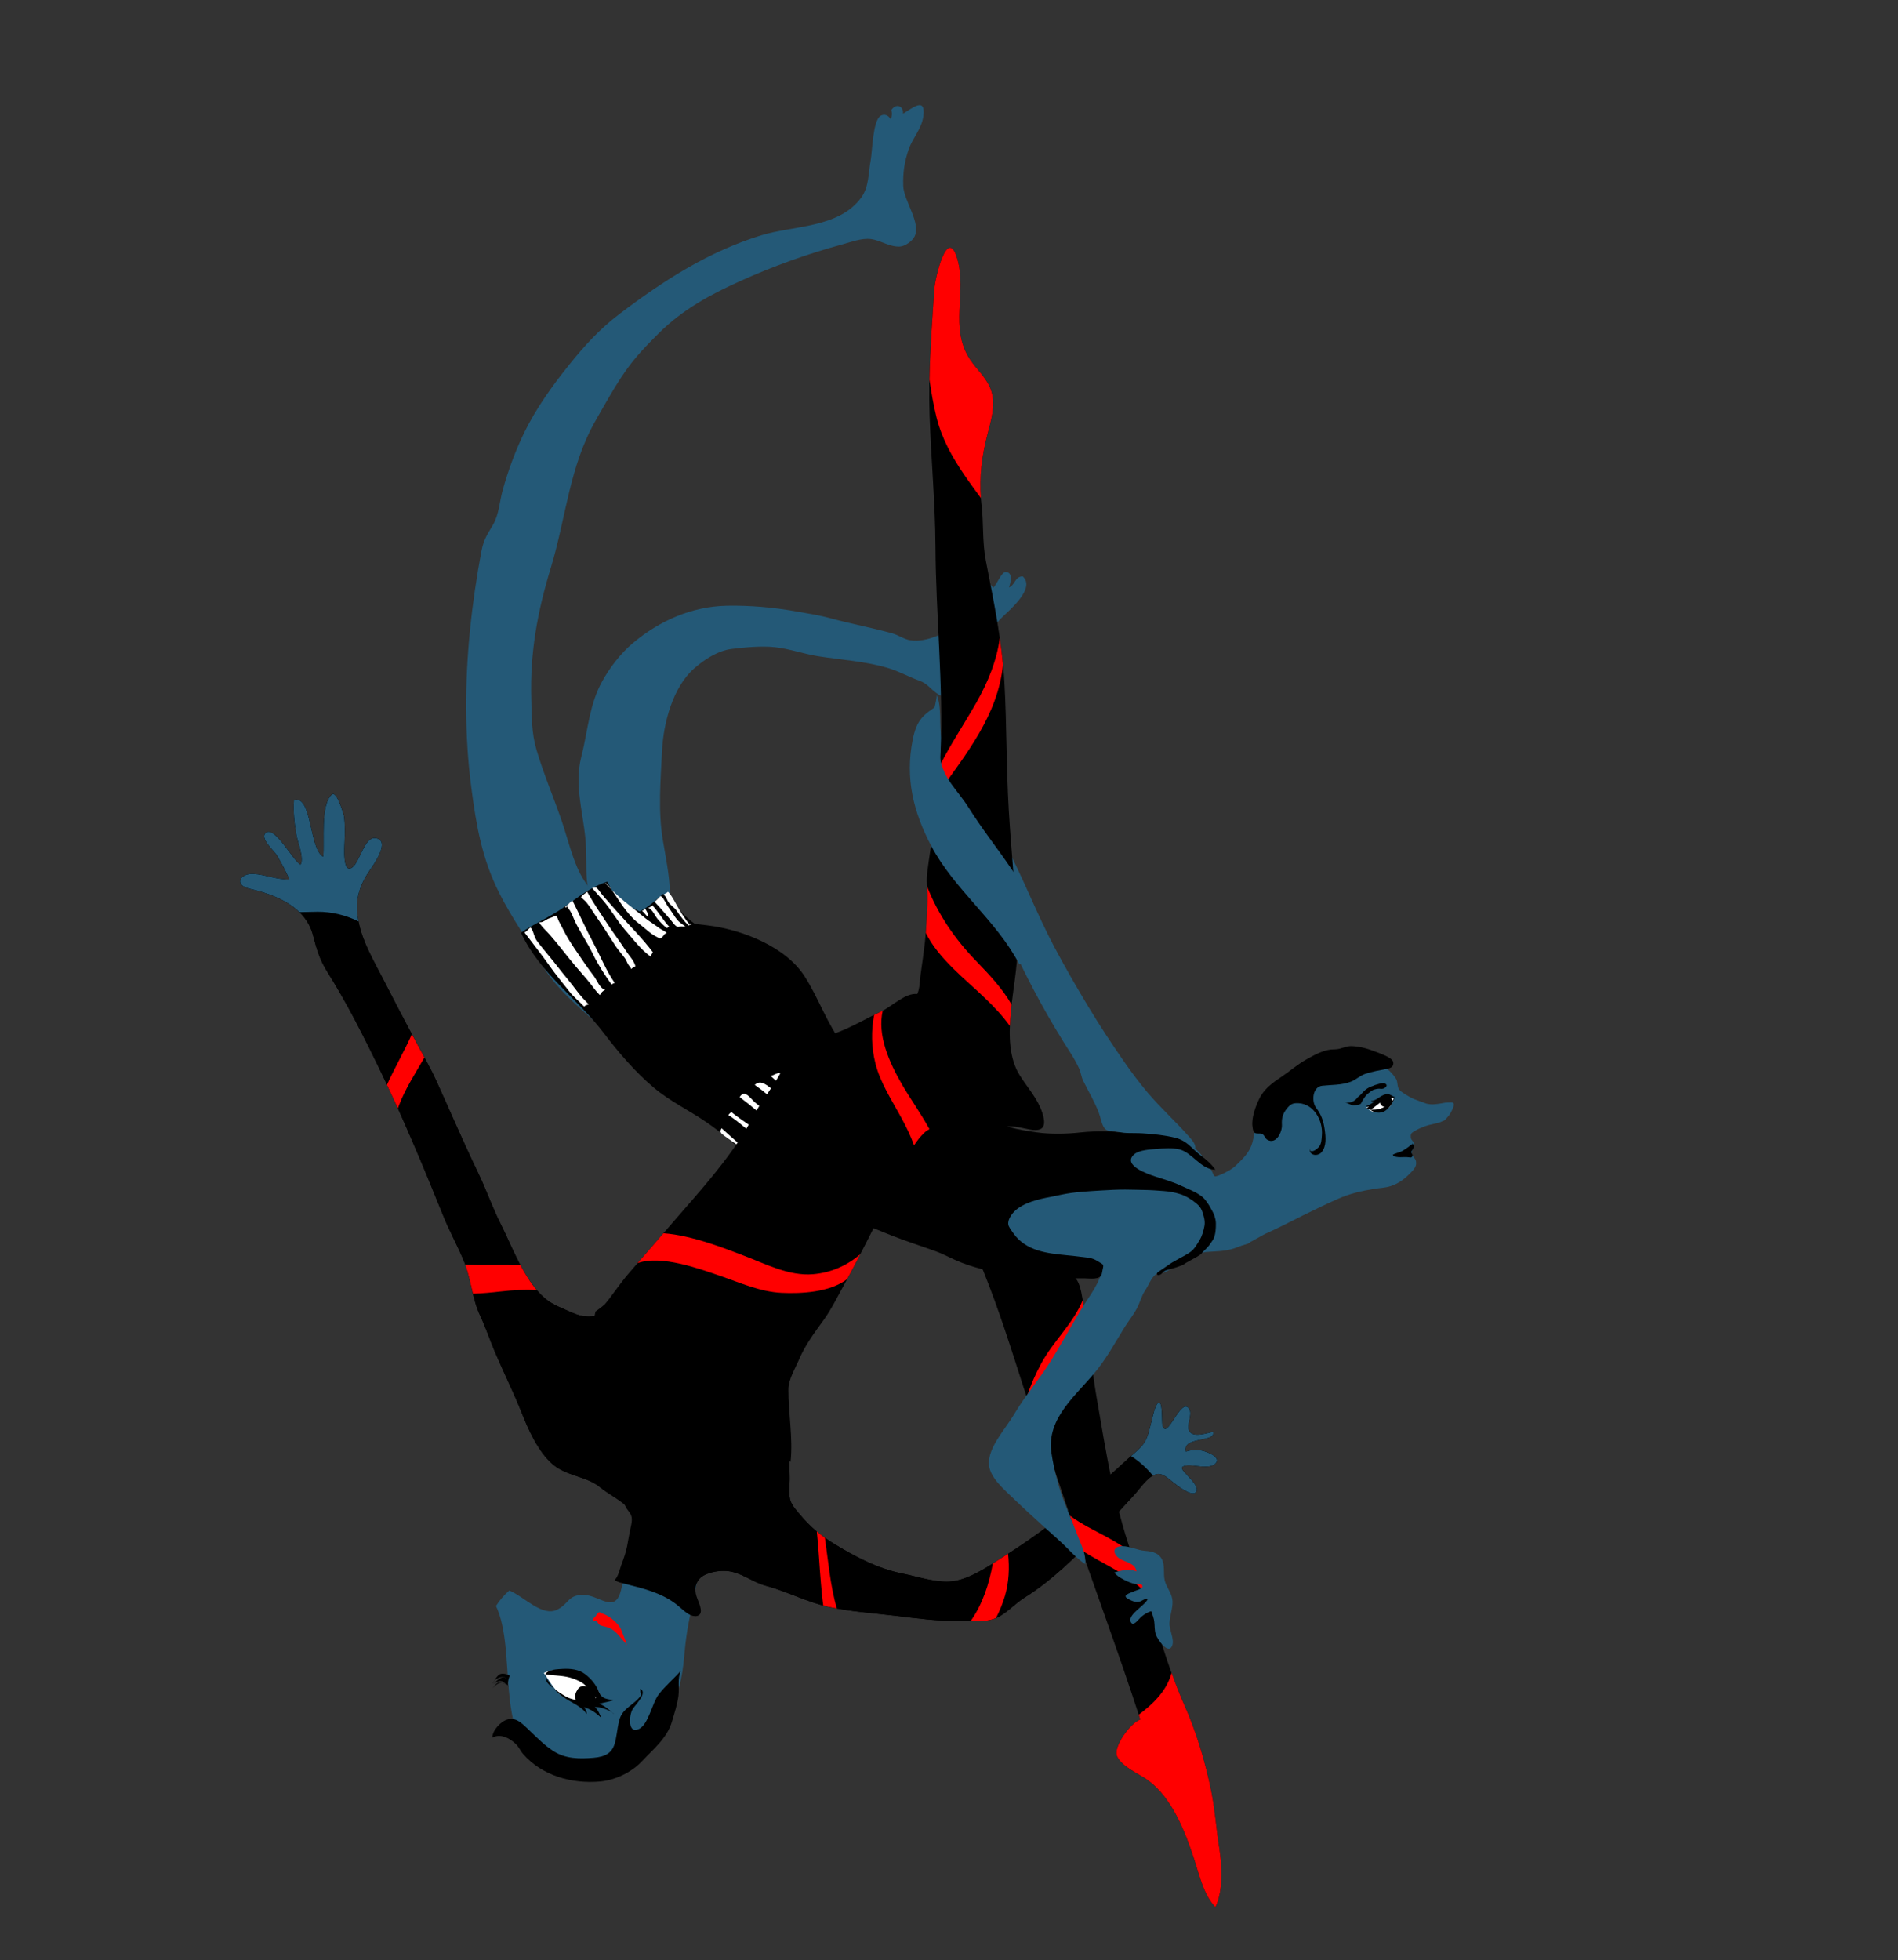 <?xml version="1.0" encoding="utf-8"?>
<!-- Generator: Adobe Illustrator 16.0.4, SVG Export Plug-In . SVG Version: 6.00 Build 0)  -->
<!DOCTYPE svg PUBLIC "-//W3C//DTD SVG 1.1//EN" "http://www.w3.org/Graphics/SVG/1.1/DTD/svg11.dtd">
<svg version="1.1" id="Ebene_1" xmlns="http://www.w3.org/2000/svg" xmlns:xlink="http://www.w3.org/1999/xlink" x="0px" y="0px"
	 width="411.783px" height="425.2px" viewBox="0 0 411.783 425.2" enable-background="new 0 0 411.783 425.2" xml:space="preserve">
<rect x="0" y="0" width="411.783" height="425.2" fill="#333333" stroke="none"/>
<g>
	<g>
		<path fill="#245977" d="M117.049,382.391c-9.7-6.345-4.894-24.465-9.448-34.051c0.778-1.221,1.813-2.428,2.896-3.365
			c3.337,1.424,7.157,5.786,10.416,4.15c2.479-1.242,2.274-3.07,5.384-3.198c3.638-0.151,7.148,4.402,8.453-1.096
			c1.141-4.802,2.517-9.62,3.32-14.497c0.424-2.566,0.594-5.16,0.602-7.765c0.004-1.495-0.02-3.282,0.608-4.614
			c3.97,4.356,6.813,10.217,9.225,15.617c1.446,3.238,3.445,5.606,2.744,9.35c-0.766,4.09-1.79,8.062-2.366,12.237
			c-0.576,4.169-0.502,7.982-1.979,12.017c-0.998,2.718-2.262,5.406-3.624,7.947c-2.976,5.557-8.888,9.615-14.986,10.22
			C124.624,385.707,120.172,384.436,117.049,382.391z"/>
		<path fill="#FFFFFF" d="M128.557,365.849c-0.947-1.243-2.289-2.892-4.166-3.361c-1.94-0.491-4.596-0.496-6.41,0.376
			c1.759,2.441,3.008,5.243,6.215,6.117c1.906,0.519,4.674,0.48,6.48-0.299c-0.751-1.802-1.256-3.289-3.09-4.144"/>
		<path d="M118.167,363.067c0.823,2.101,2.337,3.86,4.139,5.104c1.492,1.033,3.965,1.945,4.95,3.598
			c0.124-0.507-0.246-1.077-0.548-1.473c1.445,0.413,2.642,1.235,3.761,2.346c-0.354-0.822-0.719-1.793-1.438-2.395
			c1.069-0.084,3.55,0.698,4.222,1.607c-1.033-0.971-1.965-1.797-3.236-2.308c1.016-0.279,2.067-0.418,3.068-0.771
			c-1.452-0.3-2.469-0.217-3.102-1.735c-0.686-1.634-1.62-2.827-3.072-3.94c-1.319-1.014-3.188-1.205-4.798-1.113
			c-1.055,0.062-3.187,0.077-3.794,1.16c2.07,0.378,4.023,0.205,6.034,0.947c1.052,0.386,2.119,0.84,2.899,1.727
			c0.656,0.744,1.324,1.763,2.098,2.4c-1.064,1.422-4.961,0.543-6.226-0.051c-0.722-0.34-5.2-3.101-4.493-3.871"/>
		<path d="M125.761,369.657c1.82,1.025,4.252-0.413,3.025-2.546c-0.929-1.607-2.995-1.968-3.611-0.355
			c-0.017,0.039-0.03,0.083-0.047,0.121c-0.45,1.322,0.374,3.225,2.04,3.076c0.593-0.049,1.774-0.647,2.018-1.175
			c0.588-1.257-2.406-3.271-3.478-2.601C124.664,366.838,124.301,368.83,125.761,369.657z"/>
		<path fill="#FF0000" d="M130.086,350.002c0.309,0.061,0.306-0.287-0.002-0.287c-0.196,0-0.38,0.143-0.507,0.282
			c-0.104,0.12-0.15,0.259-0.232,0.397c-0.076,0.134-0.183,0.238-0.282,0.352c-0.146,0.168-0.555,0.414-0.456,0.657
			c0.099,0.249,0.476,0.181,0.678,0.22c0.271,0.049,0.377,0.263,0.509,0.484c0.159,0.277,0.381,0.398,0.676,0.494
			c0.61,0.196,1.27,0.27,1.85,0.54c0.694,0.319,1.373,0.935,1.873,1.524c0.366,0.426,0.734,0.851,1.1,1.274
			c0.212,0.249,0.601,0.616,0.703,0.94c-0.061-0.534-0.316-1.092-0.512-1.582c-0.238-0.596-0.466-1.197-0.708-1.788
			c-0.361-0.888-1.143-1.647-1.847-2.234c-0.474-0.39-0.966-0.718-1.509-0.985c-0.237-0.113-0.418-0.219-0.675-0.286
			c-0.264-0.073-0.549-0.144-0.776-0.31"/>
		<path d="M110.24,365.619c-1.244-1.159-2.351-0.609-3.414,0.599c0.396-0.454,0.786-1.112,1.357-1.267
			c0.557-0.155,1.064,0.139,1.534,0.304c-0.799-1.07-2.073-0.679-2.854,0.31c0.717-0.83,2.053-2.453,3.145-1.404
			c-0.702-0.962-2.958-0.058-3.085,1.042c0.244-0.598,0.884-1.676,1.456-2.023c0.532-0.313,1.759-0.083,2.218,0.315
			c-0.287,0.543-0.574,1.808-0.344,2.412"/>
		<path d="M130.127,386.415c3.357-0.294,6.931-1.984,9.274-4.521c2.366-2.557,5.324-4.879,6.375-8.451
			c0.532-1.807,1.192-3.763,1.419-5.651c0.219-1.826-0.262-3.754,0.52-5.417c-1.51,1.768-3.414,3.299-4.868,5.239
			c-1.376,1.844-2.146,6.382-4.198,7.396c-2.455,1.218-2.222-2.856-1.415-4.265c0.548-0.957,3.388-3.53,1.679-4.459
			c0.055,0.523-0.063,0.793,0.211,1.336c-1.349,2.157-4.057,2.729-4.764,5.495c-1.096,4.263-0.084,7.722-5.635,8.154
			c-3.019,0.234-5.955,0.251-8.599-1.423c-2.145-1.357-3.938-3.271-5.789-5.018c-1.246-1.174-2.372-2.291-4.14-1.891
			c-1.493,0.336-3.371,2.35-3.391,3.959c1.68-0.913,3.595-0.012,5.008,1.293c0.807,0.744,1.035,1.516,1.692,2.272
			C117.646,385.205,124.172,386.938,130.127,386.415z"/>
	</g>
	<path d="M166.701,344.104c-0.194-0.057-0.389-0.108-0.584-0.161c-2.984-0.793-5.454-3.051-8.617-3.199
		c-3.217-0.156-6.551,1.293-8.549,3.96c-0.485,0.647-0.477,1.493-1.379,1.339c-0.677-0.115-1.309-0.527-1.923-0.827
		c-1.321-0.645-2.622-1.214-3.909-1.92c-1.263-0.694-2.574-1.319-3.818-2.007c-0.022-0.011,0.734-2.834,0.803-3.096
		c0.584-2.229,1.263-5.698,0.145-7.895c-0.432-0.85-1.42-1.878-2.036-2.624c-1.783-2.169-4.423-3.229-6.551-5.014
		c-3.089-2.583-7.381-2.397-10.503-5.17c-3.099-2.75-5.167-7.447-6.691-11.28c-1.772-4.456-3.894-8.664-5.755-13.08
		c-1.081-2.562-1.961-5.222-3.152-7.746c-1.76-3.726-1.923-7.755-3.385-11.482c-1.306-3.326-3.138-6.523-4.494-9.878
		c-4.202-10.386-8.497-20.733-13.326-30.819c-1.938-4.046-3.922-8.057-6.011-12.019c-1.864-3.536-3.807-6.974-5.93-10.349
		c-1.71-2.717-2.33-4.945-3.124-7.984c-1.658-6.326-8.26-8.823-13.759-10.087c-3.519-0.809-2.068-3.43,0.913-3.225
		c2.601,0.179,5.085,1.304,7.721,1.193c-0.729-1.733-1.728-3.524-2.661-5.144c-0.564-0.984-3.782-3.702-2.515-4.904
		c1.927-1.827,5.974,6.085,7.599,6.857c0.833-1.391-0.656-4.953-0.925-6.547c-0.414-2.476-0.696-5.01-0.5-7.523
		c4.001-0.98,3.235,10.625,6.337,12.354c0.361-3.231-0.666-11.228,1.874-13.489c1.062-0.945,2.613,4.411,2.666,4.86
		c0.2,1.719,0.157,3.488,0.097,5.215c-0.031,0.924-0.555,7.492,1.749,5.672c1.575-1.246,2.589-6.576,4.893-6.304
		c3.582,0.422-0.514,5.998-1.278,7.131c-2.447,3.63-3.192,6.834-2.313,11.087c0.901,4.371,3.14,8.135,5.141,12.036
		c2.521,4.921,5.062,9.792,7.683,14.655c1.377,2.56,2.858,5.14,4.057,7.786c3.021,6.672,5.919,13.434,9.117,20.071
		c1.707,3.544,2.976,7.266,4.759,10.803c2.659,5.279,5.124,12.357,9.647,16.245c1.705,1.463,3.993,2.242,5.998,3.146
		c3.928,1.769,6.388,0.126,10.326-0.479c4.062-0.621,7.918-2.128,12.088-1.733c4.438,0.417,10.228,3.525,13.322,6.878
		c3.119,3.378,4.481,6.707,6.399,10.784c1.522,3.232,3.118,6.368,4.104,9.844c1,3.516,0.736,6.581,0.872,10.178
		c0.06,1.568-0.263,3.457,0.086,4.981c0.304,1.324,1.513,2.552,2.352,3.556c2.005,2.402,4.398,4.369,7.021,5.984
		c4.669,2.877,9.689,5.52,15.052,6.577c3.625,0.716,8.01,2.337,11.704,1.523c3.732-0.821,7.614-3.569,10.812-5.599
		c9.532-6.055,18.088-13.171,26.42-20.867c1.15-1.061,2.585-2.078,3.466-3.41c0.911-1.378,1.195-3.195,1.624-4.775
		c0.154-0.566,0.854-4.175,1.676-3.957c0.712,0.189,0.495,4.189,0.646,4.82c0.922,3.846,3.99-6.242,5.808-3.478
		c0.862,1.312-0.737,3.527,0.049,4.86c0.862,1.463,3.897,0.371,5.138,0.127c0.73,2.385-6.738,0.904-5.918,4.306
		c1.522-0.512,3.047-0.486,4.556,0.094c1.023,0.394,3.085,1.377,1.815,2.551c-1.319,1.222-4.547,0.181-6.126,0.358
		c-1.926,0.217-0.875,1.031,0.109,2.152c0.558,0.633,2.858,2.787,1.792,3.699c-1.042,0.894-4.068-1.604-4.822-2.162
		c-1.135-0.838-2.416-2.278-3.92-1.748c-1.747,0.615-3.344,3.087-4.562,4.413c-2.67,2.909-5.33,5.824-8.076,8.655
		c-4.795,4.941-9.869,9.994-15.684,13.611c-2.025,1.26-3.697,3.195-5.796,4.273c-2.628,1.354-5.736,0.752-8.561,0.803
		c-4.585,0.086-9.068-0.531-13.605-1.087c-4.909-0.601-9.842-0.89-14.696-1.964C175.18,347.521,171.098,345.363,166.701,344.104z"/>
	<path d="M166.701,344.104c-0.194-0.057-0.389-0.108-0.584-0.161c-2.984-0.793-5.454-3.051-8.617-3.199
		c-2.504-0.121-6.229,0.531-6.598,3.705c-0.201,1.728,0.885,2.947,1.127,4.556c0.279,1.86-1.541,1.788-2.659,1.089
		c-1.034-0.648-1.901-1.572-2.883-2.302c-1.488-1.104-3.142-1.907-4.86-2.535c-1.979-0.724-4.023-1.206-6.058-1.732
		c-0.735-0.191-1.591-0.335-2.215-0.822c0.784-0.681,1.101-2.36,1.467-3.333c0.507-1.344,0.993-2.687,1.254-4.104
		c0.241-1.305,0.456-2.609,0.742-3.905c0.222-0.996,0.474-2.035-0.013-2.941c-0.268-0.502-0.656-0.9-0.957-1.377
		c-0.141-0.224-0.185-0.469-0.337-0.68c-1.253-1.721-3.641-2.373-5.229-3.7c-3.089-2.583-7.381-2.397-10.503-5.17
		c-3.099-2.75-5.167-7.447-6.691-11.28c-1.772-4.456-3.894-8.664-5.755-13.08c-1.081-2.562-1.961-5.222-3.152-7.746
		c-1.76-3.726-1.923-7.755-3.385-11.482c-1.306-3.326-3.138-6.523-4.494-9.878c-4.202-10.386-8.497-20.733-13.326-30.819
		c-1.938-4.046-3.922-8.057-6.011-12.019c-1.864-3.536-3.807-6.974-5.93-10.349c-1.71-2.717-2.33-4.945-3.124-7.984
		c-1.658-6.326-8.26-8.823-13.759-10.087c-3.519-0.809-2.068-3.43,0.913-3.225c2.601,0.179,5.085,1.304,7.721,1.193
		c-0.729-1.733-1.728-3.524-2.661-5.144c-0.564-0.984-3.782-3.702-2.515-4.904c1.927-1.827,5.974,6.085,7.599,6.857
		c0.833-1.391-0.656-4.953-0.925-6.547c-0.414-2.476-0.696-5.01-0.5-7.523c4.001-0.98,3.235,10.625,6.337,12.354
		c0.361-3.231-0.666-11.228,1.874-13.489c1.062-0.945,2.613,4.411,2.666,4.86c0.2,1.719,0.157,3.488,0.097,5.215
		c-0.031,0.924-0.555,7.492,1.749,5.672c1.575-1.246,2.589-6.576,4.893-6.304c3.582,0.422-0.514,5.998-1.278,7.131
		c-2.447,3.63-3.192,6.834-2.313,11.087c0.901,4.371,3.14,8.135,5.141,12.036c2.521,4.921,5.062,9.792,7.683,14.655
		c1.377,2.56,2.858,5.14,4.057,7.786c3.021,6.672,5.919,13.434,9.117,20.071c1.707,3.544,2.976,7.266,4.759,10.803
		c2.659,5.279,5.124,12.357,9.647,16.245c1.705,1.463,3.993,2.242,5.998,3.146c3.928,1.769,6.388,0.126,10.326-0.479
		c4.062-0.621,7.918-2.128,12.088-1.733c4.438,0.417,10.228,3.525,13.322,6.878c3.119,3.378,4.481,6.707,6.399,10.784
		c1.522,3.232,3.118,6.368,4.104,9.844c1,3.516,0.736,6.581,0.872,10.178c0.06,1.568-0.263,3.457,0.086,4.981
		c0.304,1.324,1.513,2.552,2.352,3.556c2.005,2.402,4.398,4.369,7.021,5.984c4.669,2.877,9.689,5.52,15.052,6.577
		c3.625,0.716,8.01,2.337,11.704,1.523c3.732-0.821,7.614-3.569,10.812-5.599c9.532-6.055,18.088-13.171,26.42-20.867
		c1.15-1.061,2.585-2.078,3.466-3.41c0.911-1.378,1.195-3.195,1.624-4.775c0.154-0.566,0.854-4.175,1.676-3.957
		c0.712,0.189,0.495,4.189,0.646,4.82c0.922,3.846,3.99-6.242,5.808-3.478c0.862,1.312-0.737,3.527,0.049,4.86
		c0.862,1.463,3.897,0.371,5.138,0.127c0.73,2.385-6.738,0.904-5.918,4.306c1.522-0.512,3.047-0.486,4.556,0.094
		c1.023,0.394,3.085,1.377,1.815,2.551c-1.319,1.222-4.547,0.181-6.126,0.358c-1.926,0.217-0.875,1.031,0.109,2.152
		c0.558,0.633,2.858,2.787,1.792,3.699c-1.042,0.894-4.068-1.604-4.822-2.162c-1.135-0.838-2.416-2.278-3.92-1.748
		c-1.747,0.615-3.344,3.087-4.562,4.413c-2.67,2.909-5.33,5.824-8.076,8.655c-4.795,4.941-9.869,9.994-15.684,13.611
		c-2.025,1.26-3.697,3.195-5.796,4.273c-2.628,1.354-5.736,0.752-8.561,0.803c-4.585,0.086-9.068-0.531-13.605-1.087
		c-4.909-0.601-9.842-0.89-14.696-1.964C175.18,347.521,171.098,345.363,166.701,344.104z"/>
	<path fill="#FF0000" d="M112.92,274.421c1.039,1.957,2.189,3.822,3.539,5.399c-2.535-0.136-5.114-0.009-7.769,0.295
		c-2.076,0.238-4.098,0.425-6.085,0.489c-0.509-2.111-0.918-4.236-1.665-6.283C104.919,274.453,108.935,274.286,112.92,274.421z"/>
	<path fill="#FF0000" d="M89.361,224.303c0.426,0.796,0.841,1.594,1.27,2.389c0.477,0.889,0.966,1.781,1.453,2.677
		c-1.956,3.413-4.142,6.716-5.55,10.455c-0.074,0.198-0.141,0.401-0.212,0.602c-0.773-1.718-1.575-3.421-2.375-5.125
		C85.631,231.58,87.717,228.022,89.361,224.303z"/>
	<path fill="#245977" d="M77.783,199.852c-2.787-1.372-5.863-2.113-8.901-2.086c-1.305,0.011-2.61,0.045-3.919,0.08
		c-2.857-2.796-7.085-4.224-10.811-5.079c-3.519-0.809-2.068-3.43,0.913-3.225c2.601,0.179,5.085,1.304,7.721,1.193
		c-0.729-1.733-1.728-3.524-2.661-5.144c-0.564-0.984-3.782-3.702-2.515-4.904c1.927-1.827,5.974,6.085,7.599,6.857
		c0.833-1.391-0.656-4.953-0.925-6.547c-0.414-2.476-0.696-5.01-0.5-7.523c4.001-0.98,3.235,10.625,6.337,12.354
		c0.361-3.231-0.666-11.228,1.874-13.489c1.062-0.945,2.613,4.411,2.666,4.86c0.2,1.719,0.157,3.488,0.097,5.215
		c-0.031,0.924-0.555,7.492,1.749,5.672c1.575-1.246,2.589-6.576,4.893-6.304c3.582,0.422-0.514,5.998-1.278,7.131
		C77.702,192.5,76.953,195.675,77.783,199.852z"/>
	<path fill="#245977" d="M250.658,319.809c-0.176,0.062-0.35,0.156-0.521,0.251c-1.405-1.675-2.975-3.134-4.749-4.232
		c1.012-0.875,2.114-1.763,2.845-2.866c0.911-1.378,1.195-3.195,1.624-4.775c0.154-0.566,0.854-4.175,1.676-3.957
		c0.712,0.189,0.495,4.189,0.646,4.82c0.922,3.846,3.99-6.242,5.808-3.478c0.862,1.312-0.737,3.527,0.049,4.86
		c0.862,1.463,3.897,0.371,5.138,0.127c0.73,2.385-6.738,0.904-5.918,4.306c1.522-0.512,3.047-0.486,4.556,0.094
		c1.023,0.394,3.085,1.377,1.815,2.551c-1.319,1.222-4.547,0.181-6.126,0.358c-1.926,0.217-0.875,1.031,0.109,2.152
		c0.558,0.633,2.858,2.787,1.792,3.699c-1.042,0.894-4.068-1.604-4.822-2.162C253.443,320.719,252.162,319.278,250.658,319.809z"/>
	<path fill="#FF0000" d="M218.709,336.998c0.323,3.076,0.197,6.176-0.688,9.187c-0.492,1.675-1.162,3.255-1.934,4.779
		c-1.723,0.733-3.624,0.727-5.505,0.659c2.571-3.651,4.019-8.011,4.808-12.493c1.028-0.646,2.023-1.298,2.957-1.892
		C218.469,337.16,218.588,337.076,218.709,336.998z"/>
	<path fill="#FF0000" d="M178.967,333.529c0.668,4.6,1.152,10.464,2.6,15.364c-0.632-0.115-1.261-0.24-1.889-0.38
		c-0.36-0.079-0.713-0.177-1.067-0.271c-0.265-1.896-0.401-3.661-0.513-4.902c-0.324-3.595-0.467-7.209-0.854-10.794
		c-0.013-0.121-0.024-0.251-0.037-0.377C177.776,332.646,178.364,333.099,178.967,333.529z"/>
	<path d="M222.767,274.875c0.8,0.262,1.59,0.491,2.356,0.73c1.476,0.462,2.601,0.964,4.158,1.029
		c1.146,0.048,2.879-0.293,3.886,0.476c1.733,1.319,1.959,7.575,2.359,9.681c0.995,5.227,1.413,10.628,2.318,15.894
		c2.143,12.44,4.043,24.932,8.571,36.765c3.832,10.013,6.115,20.466,10.484,30.261c2.679,6.005,4.642,12.567,5.937,19.061
		c0.781,3.919,1.03,7.916,1.663,11.859c0.63,3.921,0.939,9.377-0.803,13.017c-2.515-2.507-3.51-7.014-4.59-10.314
		c-1.978-6.047-4.805-13.35-10.019-17.177c-1.893-1.39-5.601-2.845-6.712-5.178c-0.98-2.058,2.98-7.386,5.024-8.004
		c-4.755-14.721-10.241-29.314-15.205-44.003c-1.626-4.811-3.204-9.652-4.861-14.467c-1.562-4.544-3.753-8.84-5.217-13.416
		c-2.785-8.699-5.435-17.145-8.812-25.499c-0.698-1.729-1.51-3.292-2.008-5.074c3.082,1.499,6.552,2.393,9.747,3.727
		C221.62,274.481,222.195,274.688,222.767,274.875z"/>
	<g>
		<path fill="#FF0000" d="M231.262,295.214c-1.661,3.206-3.484,6.356-4.885,9.702c-0.534,1.275-0.946,2.549-1.296,3.822
			c-0.8-1.911-1.607-3.818-2.314-5.764c0.838-2.529,1.896-4.965,3.124-7.233c2.623-4.837,6.951-8.686,9.011-13.72
			c0.155,1.025,0.271,2.054,0.375,2.939C234.341,288.553,233.006,291.85,231.262,295.214z"/>
		<path fill="#FF0000" d="M247.401,372.974c-0.113-0.351-0.233-0.7-0.349-1.052c1.672-1.24,3.241-2.597,4.563-4.211
			c1.278-1.561,2.118-3.188,2.565-4.874c0.829,2.315,1.71,4.614,2.719,6.873c2.679,6.005,4.642,12.567,5.937,19.061
			c0.781,3.919,1.03,7.916,1.663,11.859c0.63,3.921,0.939,9.377-0.803,13.017c-2.515-2.507-3.51-7.014-4.59-10.314
			c-1.978-6.047-4.805-13.35-10.019-17.177c-1.893-1.39-5.601-2.845-6.712-5.178C241.396,378.92,245.357,373.592,247.401,372.974z"
			/>
		<path fill="#FF0000" d="M234.709,336.273c-0.848-2.433-1.689-4.865-2.513-7.303l-0.076-0.229c2.495,1.855,5.478,3.266,7.699,4.473
			c1.99,1.083,3.912,2.212,5.628,3.496c0.316,0.914,0.621,1.831,0.969,2.738c0.789,2.063,1.505,4.148,2.195,6.242
			C245.182,341.51,239.382,339.352,234.709,336.273z"/>
	</g>
	<g>
		<g>
			<path fill="#245977" d="M305.862,237.938c-0.611-0.341-1.222-0.707-1.787-1.125c-0.914-0.676-0.771-1.181-0.984-2.278
				c-0.082-0.425-0.379-0.779-0.628-1.123c-0.617-0.864-1.423-1.568-2.313-2.107c-1.782-1.082-3.938-1.557-5.986-1.331
				c-3.542,0.397-7.368,2.708-10.341,4.404c-3.491,1.993-7.536,4.6-9.96,8.032c-0.544,0.768-1.127,1.652-1.459,2.46
				c-0.384,0.935-0.38,1.82-0.67,2.872c-0.622,2.24-1.992,3.492-3.614,5.061c-0.843,0.811-1.959,1.374-3.008,1.866
				c-0.845,0.392-2.147,0.915-2.937,0.135c-0.834,0.67-1.32,1.421-1.105,2.554c0.433,2.309,1.135,4.664,2.247,6.719
				c0.792,1.467,1.597,2.929,2.804,4.063c0.764,0.717,1.624,1.626,2.599,2.011c1.036,0.406,4.789-2.094,5.887-2.579
				c2.693-1.177,5.396-2.632,8.053-3.935c2.61-1.28,4.917-2.412,7.545-3.574c2.622-1.166,5.111-1.738,7.948-2.2
				c1.168-0.19,2.382-0.229,3.484-0.569c1.955-0.607,3.38-1.804,4.747-3.27c0.44-0.476,0.846-0.995,0.854-1.691
				c0.012-0.922-0.365-1.018-0.785-1.705c-0.536-0.879,0.677-1.898,0.211-2.837c-0.232-0.474-0.549-0.55-0.591-1.147
				c-0.042-0.566,0.089-0.863,0.542-1.145c1.415-0.869,2.882-1.416,4.48-1.735c0.611-0.122,1.234-0.247,1.793-0.545
				c0.243-0.13,0.459-0.124,0.659-0.341c0.254-0.273,0.503-0.553,0.736-0.845c0.304-0.374,0.533-0.784,0.73-1.224
				c0.149-0.331,0.353-0.719,0.388-1.084c0.017-0.172,0.021-0.356-0.108-0.472c-0.15-0.133-0.315-0.149-0.503-0.143
				c-0.416,0.014-0.829,0.008-1.243,0.062c-0.455,0.055-0.891,0.184-1.349,0.234c-0.406,0.042-0.819,0.105-1.227,0.127
				c-0.247,0.011-0.508,0.003-0.748-0.027c-0.33-0.042-0.729-0.082-1.026-0.227c-0.348-0.169-0.738-0.269-1.104-0.396
				C307.333,238.619,306.571,238.336,305.862,237.938z"/>
			<path d="M298.263,235.364c0.312-0.124,0.647-0.169,0.96-0.282c0.263-0.096,0.554-0.143,0.837-0.143
				c0.235,0,0.572,0.094,0.722,0.305c0.133,0.19,0.01,0.41-0.132,0.547c-0.214,0.202-0.433,0.336-0.72,0.372
				c-0.308,0.04-0.621-0.039-0.929-0.013c-0.269,0.021-0.542,0.088-0.802,0.158c-0.34,0.09-0.629,0.279-0.897,0.496
				c-0.292,0.23-0.586,0.43-0.842,0.713c-0.325,0.359-0.598,0.787-0.855,1.201c-0.15,0.243-0.243,0.639-0.503,0.769
				c-0.263,0.129-0.561,0.191-0.849,0.207c-0.39,0.022-0.755,0.084-1.134-0.058c-0.285-0.106-0.532-0.274-0.821-0.371
				c-0.206-0.068-0.404-0.145-0.584-0.271c0.431,0.212,0.861,0.193,1.329,0.088c0.428-0.096,0.807-0.335,1.134-0.631
				c0.159-0.145,0.246-0.326,0.401-0.47c0.168-0.156,0.36-0.278,0.521-0.44c0.264-0.266,0.509-0.542,0.769-0.812
				c0.222-0.226,0.466-0.438,0.729-0.605c0.147-0.095,0.306-0.167,0.452-0.268c0.172-0.117,0.364-0.181,0.565-0.23
				C297.836,235.57,298.047,235.45,298.263,235.364z"/>
			<path fill="#FFFFFF" d="M299.994,240.94c-0.182,0.059-0.366,0.101-0.547,0.128c-0.326,0.052-0.617,0.182-0.958,0.182
				c-0.326,0-0.646-0.079-0.94-0.223c-0.207-0.104-0.375-0.245-0.578-0.352c-0.115-0.058-0.209-0.096-0.292-0.191
				c-0.065-0.082-0.136-0.17-0.197-0.247c0.324-0.098,0.584-0.437,0.853-0.638c0.424-0.314,0.848-0.657,1.294-0.93
				c0.291-0.18,0.55-0.411,0.851-0.578c0.23-0.127,0.483-0.213,0.725-0.32c0.232-0.099,0.438-0.186,0.674-0.252
				c0.183-0.052,0.282-0.024,0.445,0.055c0.279,0.139,0.972,0.432,1.019,0.797c0.026,0.207-0.109,0.423-0.189,0.604
				c-0.21,0.465-0.425,0.913-0.811,1.242C300.965,240.538,300.481,240.791,299.994,240.94z"/>
			<path d="M302.037,238.6c0.042,0.175,0.033,0.383-0.049,0.632c-0.186,0.554-0.57,0.785-1.116,0.864
				c-0.626,0.093-1.233-0.168-1.432-0.83c-0.208-0.701,0.055-1.102,0.699-1.287C300.811,237.788,301.861,237.902,302.037,238.6z"/>
			<path d="M306.597,248.121c-0.381,0.037-0.755,0.471-1.071,0.686c-0.415,0.282-0.789,0.556-1.221,0.806
				c-0.673,0.388-1.534,0.473-2.151,0.88c0.255,0.465,1.206,0.517,1.674,0.504c0.644-0.014,1.224-0.055,1.874,0.029
				c0.289,0.039,0.505,0.125,0.699-0.185c0.196-0.317-0.031-0.451-0.136-0.722c-0.138-0.354-0.012-0.404,0.198-0.726
				c0.199-0.304,0.255-0.537,0.321-0.854c-0.081-0.248-0.273-0.42-0.439-0.61"/>
			<path fill="#245977" d="M127.957,155.312c0.576-2.563,1.34-5.083,2.691-7.528c1.665-3.01,3.971-6.02,6.594-8.238
				c5.807-4.912,12.865-8,20.373-8.161c5.051-0.104,10.18,0.352,15.131,1.232c2.449,0.434,4.951,0.809,7.367,1.469
				c4.472,1.217,9.07,2.065,13.527,3.31c1.301,0.362,2.464,1.25,3.788,1.463c3.624,0.592,8.421-1.674,10.939-4.254
				c2.079-2.132,3.6-6.693,6.531-7.813c0.146,0.237,0.429,0.445,0.567,0.688c0.762-0.566,1.78-3.386,2.67-3.406
				c1.801-0.042,1.056,2.565,0.757,3.34c1.399-0.554,1.244-2.361,2.986-2.398c2.828,2.533-2.719,7.188-4.291,8.704
				c-3.138,3.026-3.799,5.388-3.816,9.677c-0.005,1.491,0.269,3.816-0.322,5.106c-0.759,1.648-2.795,2.187-4.394,2.438
				c-1.828,0.285-4.053,0.679-5.672-0.446c-1.627-1.132-2.189-2.251-3.958-2.868c-2.097-0.74-4.351-1.999-6.632-2.69
				c-4.983-1.514-10.203-1.794-15.314-2.604c-3.107-0.495-6.299-1.641-9.395-1.961c-2.866-0.294-6.437,0.021-9.321,0.382
				c-2.974,0.365-5.991,2.286-8.249,4.308c-4.548,4.068-6.585,11.756-6.878,17.801c-0.312,6.445-0.896,12.979,0.178,19.385
				c1.259,7.505,3.185,15.061-1.099,21.748c-1.53,2.392-7.725,5.443-10.469,4.139c-3.214-1.523-2.59-8.175-3.186-11.115
				c-0.448-2.199-1.553-3.787-1.74-6.101c-0.24-3.011-0.02-6.051-0.314-9.06c-0.603-6.107-2.428-11.726-0.873-17.795
				C126.895,161.108,127.31,158.18,127.957,155.312z"/>
			<path fill="#245977" d="M214.571,317.869c-0.009-0.068-0.015-0.137-0.019-0.207c-0.255-3.663,3.64-7.808,5.364-10.736
				c2.452-4.168,5.658-7.83,8.202-11.96c2.181-3.544,4.205-7.188,6.332-10.767c1.877-3.154,4.353-5.928,4.838-9.671
				c0.047-0.364-3.35,0.252-3.654,0.358c-0.531,0.188-1.062,0.557-1.602,0.688c-0.579,0.142-1.33,0.199-1.935,0.25
				c-0.786,0.065-1.56,0.084-2.363,0.084c-4.514,0-9.028-0.84-13.45-1.752c-3.729-0.768-7.432-1.747-10.979-3.181
				c-1.537-0.621-3.031-1.572-4.671-1.856c-1.528-0.267-2.778-0.831-4.186-1.522c-6.855-3.362-13.761-6.629-20.461-10.327
				c-4.365-2.409-8.639-5.008-12.73-7.894c-5.419-3.824-10.383-8.242-15.501-12.427c-5.304-4.341-11.177-8.495-16.144-13.089
				c-4.516-4.18-10.623-8.841-13.791-14.271c-3.084-5.287-6.755-10.409-9.53-15.94c-3.729-7.422-4.969-14.603-6.044-22.883
				c-1.47-11.311-1.408-22.795-0.272-34.135c0.575-5.754,1.415-11.479,2.49-17.152c0.474-2.504,1.307-3.607,2.501-5.66
				c1.306-2.242,1.419-5.067,2.105-7.543c1.181-4.254,2.78-8.606,4.723-12.566c2.548-5.186,6.075-10.092,9.597-14.479
				c3.3-4.118,6.698-7.867,10.953-11.094c9.652-7.319,19.323-13.545,30.824-17.099c6.934-2.138,16.87-1.535,21.704-8.211
				c1.68-2.313,1.512-5.319,2.025-8.053c0.357-1.895,0.456-8.632,2.152-9.648c0.872-0.524,1.791-0.06,2.21,0.792
				c0.275-0.626,0.315-1.381,0.135-2.064c1.018-1.516,2.654-0.883,2.521,0.824c2.033-1.217,4.986-3.775,4.404,0.562
				c-0.367,2.722-2.3,4.661-3.163,7.128c-0.917,2.626-1.288,5.088-1.192,7.958c0.107,3.209,3.872,7.968,2.478,10.927
				c-0.515,1.089-2.13,2.181-3.222,2.23c-2.288,0.104-4.171-1.377-6.334-1.634c-1.966-0.232-4.271,0.659-6.147,1.166
				c-7.555,2.038-15.015,4.73-22.209,7.98c-6.363,2.871-12.443,6.146-17.569,11.254c-2.626,2.615-4.998,5.031-7.166,8.111
				c-2.47,3.512-4.428,7.124-6.594,10.899c-5.673,9.899-6.424,21.152-9.699,31.907c-2.912,9.547-4.529,18.384-4.241,28.402
				c0.11,3.867,0.025,7.293,1.14,11.078c1.508,5.134,3.636,10.104,5.383,15.158c1.384,3.994,2.445,8.885,4.536,12.505
				c1.049,1.815,2.483,3.334,3.625,5.075c0.852,1.295,1.171,3.168,2.706,3.623c5.04,1.48,9.955-1.332,15.006,1.04
				c6.58,3.087,13.432,3.993,19.219,8.76c4.784,3.945,8.694,9.192,12.952,13.853c6.407,7.005,14.628,11.482,22.698,16.036
				c5.123,2.888,10.467,5.526,16.113,7.083c6.564,1.805,15.226,2.33,21.951,2.296c4.195-0.022,9.457-1.269,12.996-1.196
				c0.518,0.011,1.035,0.062,1.545,0.158c1.992,0.377,3.737,1.484,5.121,3.008c0.704,0.776,1.317,1.642,1.864,2.545
				c0.285,0.469,0.552,0.948,0.806,1.435c0.213,0.407,0.392,1.148,0.866,1.266c0.154,0.038,0.322,0.023,0.483,0.023
				c0.402,0,0.785-0.019,1.18-0.069c0.319-0.041,0.354,0.123,0.546,0.416c0.405,0.622,0.689,1.316,1.015,1.984
				c1.197,2.463,2.504,4.865,3.535,7.415c0.347,0.857,0.689,1.715,0.83,2.64c0.073,0.477,0.232,1.168-0.049,1.605
				c-0.352,0.543-1.284,0.599-1.827,0.808c-0.81,0.312-1.61,0.644-2.447,0.863c-1.736,0.454-3.449,0.427-5.262,0.575
				c-1.067,0.087-1.844,0.518-2.814,0.898c-1.271,0.499-2.472,1.133-3.654,1.838c-0.947,0.564-1.913,1.538-3.016,1.729
				c-0.55,0.094-0.972-0.052-1.468,0.312c-1.105,0.812-1.641,2.468-2.398,3.583c-0.82,1.209-1.089,2.572-1.779,3.866
				c-0.791,1.491-1.869,2.799-2.753,4.228c-1.896,3.07-3.572,6.142-5.795,8.982c-4.22,5.396-11.186,10.413-9.993,18.193
				c0.607,3.957,1.678,8.086,3.268,11.85c0.948,2.246,1.797,4.521,2.709,6.793c0.704,1.756,1.537,3.489,1.344,5.429
				c-1.215-0.777-2.583-2.097-3.598-3.148c-1.615-1.671-3.455-3.218-5.197-4.799c-2.369-2.153-4.74-4.319-7.062-6.553
				C217.806,323.043,214.892,320.541,214.571,317.869z"/>
			<g>
				<path d="M122.171,196.899c3.073-2.161,6.088-4.597,9.592-5.652c1.397,3.134,3.967,5.127,7.017,6.453
					c1.973-0.983,3.31-2.353,5.131-3.831c2.373,2.269,4.335,4.744,6.815,6.514c0.997,0.118,1.963,0.229,2.876,0.342
					c7.252,0.896,16.76,4.51,20.946,11.015c3.144,4.884,4.851,10.367,8.44,14.938c1.338,1.703,2.812,2.797,4.717,3.453
					c6.495,2.247,12.548,6.201,18.945,8.858c1.313,0.546,2.563,1.196,3.846,1.808c0.624,0.299,1.258,0.579,1.891,0.874
					c1.27,0.593,2.566,1.204,3.882,1.688c0.409,0.148,0.772,0.374,1.158,0.556c0.514,0.243,1.095,0.383,1.642,0.556
					c1.844,0.584,3.758,0.821,5.658,1.114c1.591,0.244,3.223,0.316,4.827,0.316c1.627,0,3.288-0.098,4.9-0.278
					c1.871-0.21,3.759-0.237,5.652-0.237c1.834,0,3.839,0.408,5.643,0.22c1.228-0.128,2.243-0.504,3.537-0.405
					c2.396,0.184,5.174,0.823,7.271,2.099c1.401,0.852,2.569,2.279,3.888,3.268c1.14,0.854,2.427,1.927,3.229,3.146
					c-3.13-0.01-5.001-3.748-7.857-4.432c-1.403-0.336-3.448-0.202-4.895-0.078c-1.341,0.114-3.814,0.217-4.899,1.206
					c-2.611,2.381,3.186,4.306,4.6,4.773c1.938,0.641,3.876,1.162,5.724,2.052c1.7,0.818,4.032,1.582,5.17,3.058
					c0.408,0.531,0.782,1.074,1.098,1.675c0.315,0.596,0.675,1.131,0.879,1.783c0.161,0.519,0.288,1.037,0.295,1.582
					c0.012,1.071-0.046,2.281-0.467,3.271c-0.147,0.348-0.399,0.623-0.597,0.942c-0.217,0.353-0.476,0.685-0.754,0.985
					c-0.316,0.346-0.656,0.661-0.979,0.995c-0.195,0.2-0.349,0.44-0.577,0.602c-0.736,0.524-1.592,0.932-2.377,1.377
					c-0.413,0.235-0.828,0.444-1.199,0.733c-0.294,0.229-0.674,0.285-1.008,0.426c-0.393,0.164-0.808,0.271-1.211,0.396
					c-0.369,0.115-0.758,0.232-1.138,0.326c-0.284,0.07-0.627,0.169-0.867,0.329c-0.245,0.165-0.443,0.395-0.654,0.596
					c-0.177,0.166-0.749,0.438-0.916,0.113c-0.185-0.362,0.346-0.611,0.554-0.757c0.526-0.378,1.097-0.704,1.613-1.094
					c1.573-1.188,3.439-1.904,5.023-2.999c0.894-0.616,1.452-1.659,2.019-2.593c0.556-0.918,0.86-2.015,1.055-3.06
					c0.204-1.099-0.159-2.262-0.524-3.271c-0.243-0.672-0.682-1.18-1.219-1.622c-1.051-0.863-2.271-1.634-3.558-2.038
					c-1.125-0.354-2.3-0.566-3.469-0.652c-1.438-0.105-2.904-0.224-4.345-0.238c-1.368-0.015-2.732-0.08-4.102-0.08
					c-1.71,0-3.416,0.085-5.124,0.19c-2.952,0.183-5.957,0.31-8.858,0.948c-2.812,0.619-5.747,0.946-8.326,2.357
					c-1.188,0.652-2.213,1.521-2.807,2.797c-0.223,0.48-0.348,1.161-0.106,1.661c0.259,0.54,0.662,1.059,1.005,1.549
					c1.298,1.863,3.212,3.028,5.297,3.683c1.995,0.626,4.082,0.84,6.147,1.044c1.017,0.102,2.034,0.196,3.047,0.335
					c1.08,0.146,2.178,0.159,3.182,0.634c0.402,0.191,0.802,0.435,1.177,0.688c0.434,0.294,0.704,0.315,0.612,0.896
					c-0.08,0.482-0.207,0.968-0.293,1.469c-0.244,1.434-2.722,1.007-3.704,1.007c-1.495,0-2.99,0-4.484,0
					c-3.045,0-6.043-0.181-9.057-0.432c-3.035-0.251-5.983-0.817-8.955-1.622c-1.897-0.512-3.725-1.09-5.527-1.896
					c-1.457-0.654-2.891-1.42-4.394-1.961c-3.156-1.139-6.375-2.164-9.527-3.401c-1.139-0.447-2.273-0.906-3.404-1.378
					c-6.164-2.57-13.027-4.861-18.426-8.516c-6.518-4.41-11.774-10.165-18.181-14.576c-4.029-2.779-7.783-4.435-11.584-7.618
					c-3.898-3.275-7.671-7.657-10.794-11.787c-5.652-7.47-13.931-12.976-17.971-21.789
					C115.793,200.398,119.338,198.887,122.171,196.899z"/>
			</g>
			<g>
				<path fill="#FFFFFF" d="M113.636,202.042c1.728,2.301,3.82,4.938,5.586,7.44c1.372,1.942,2.849,3.748,4.316,5.595
					c0.977,1.226,2.17,2.151,3.207,3.263c0.259-0.336,0.646-0.348,0.992-0.489c-0.927-0.929-1.774-1.82-2.615-2.953
					c-1.338-1.804-2.82-3.501-4.194-5.291c-1.368-1.777-2.862-3.454-4.214-5.219c-0.472-0.612-0.64-0.981-0.878-1.696
					c-0.146-0.453-0.373-1.26-0.787-1.529c-0.398,0.324-0.787,0.9-1.245,1.082c0.069,0.063,0.126,0.162,0.2,0.212"/>
				<path fill="#FFFFFF" d="M117.01,200.017c-0.161,0.291,1.936,2.356,2.27,2.731c1.94,2.193,3.69,4.6,5.598,6.834
					c1.098,1.289,2.254,2.545,3.28,3.868c0.633,0.82,1.243,1.679,1.983,2.388c0.292-0.583,0.65-0.892,1.166-1.178
					c-1.072-0.095-1.841-2.125-2.41-2.873c-1.423-1.868-2.75-3.826-4.067-5.775c-0.922-1.362-1.854-2.809-2.592-4.294
					c-0.329-0.667-0.661-1.286-1.001-1.931c-0.211-0.391-0.264-0.944-0.646-1.201c-0.536,0.324-1.134,0.457-1.713,0.709
					c-0.549,0.237-0.947,0.703-1.561,0.734"/>
				<path fill="#FFFFFF" d="M123.045,196.502c0.011,0.285,0.473,0.767,0.655,1.075c0.485,0.846,0.823,1.838,1.27,2.727
					c1.121,2.213,2.515,4.251,3.589,6.473c1.193,2.463,2.582,4.603,4.121,6.765c0.222-0.15,0.434-0.273,0.678-0.346
					c-1.818-2.617-3.008-5.622-4.555-8.522c-1.646-3.085-3.116-6.392-4.633-9.384c-0.528,0.418-1.003,1.084-1.564,1.35
					c0.046,0.103,0.113,0.178,0.193,0.252"/>
				<path fill="#FFFFFF" d="M126.034,194.541c0.368,0.467,0.834,0.738,1.209,1.198c0.797,0.992,1.464,2.151,2.203,3.204
					c1.42,2.016,2.729,4.129,4.064,6.188c0.63,0.963,1.386,1.769,2.065,2.7c0.303,0.412,0.434,0.881,0.696,1.33
					c0.19,0.326,0.584,0.667,0.667,1.023c0.259-0.269,0.628-0.439,0.92-0.61c-0.28-1.187-1.345-2.238-1.977-3.224
					c-1.212-1.882-2.566-3.652-3.812-5.53c-1.634-2.462-3.323-4.938-4.69-7.404c-0.314,0.257-1.355,0.98-1.355,1.282"/>
				<path fill="#FFFFFF" d="M128.63,192.805c0.708,0.805,1.417,1.604,2.13,2.408c1.776,2.002,3.07,4.429,4.825,6.455
					c1.718,1.982,3.497,4.343,5.567,5.81c0.103-0.354,0.292-0.616,0.504-0.919c-2.303-3.089-5.169-5.87-7.717-8.751
					c-0.949-1.071-1.896-2.146-2.847-3.222c-0.438-0.488-0.801-0.993-1.189-1.508c-0.505-0.677-0.675-0.684-1.402-0.452
					c0.068,0.124,0.163,0.261,0.276,0.347"/>
				<path fill="#FFFFFF" d="M131.207,191.548c0.598-0.212,2.767,3.335,3.163,3.913c1.284,1.876,2.546,3.588,4.333,4.929
					c1.289,0.968,2.4,2.163,3.864,2.869c0.489,0.234,0.603,0.42,1.081,0.021c0.375-0.315,0.433-0.782,1.005-0.88
					c-0.324-0.424-1.13-0.741-1.576-1.058c-0.599-0.426-1.22-0.882-1.84-1.292c-1.489-0.988-2.801-2.237-4.229-3.313
					c-1.894-1.424-3.984-3.299-5.426-4.93"/>
				<path fill="#FFFFFF" d="M149.725,200.643c-0.907-1.033-1.659-2.224-2.381-3.398c-0.782-1.263-1.388-2.744-2.408-3.824
					c-0.302,0.303-0.709,0.391-1,0.662c0.588,0.221,0.752,1.1,1.062,1.56c0.501,0.741,1.307,1.175,1.819,1.919
					c0.772,1.116,1.608,2.256,2.598,3.207c0.184-0.172,0.425-0.26,0.679-0.225c-0.223-0.045-0.266-0.178-0.429-0.305"/>
				<path fill="#FFFFFF" d="M142.894,194.754c-0.281,0.27-0.589,0.663-0.926,0.798c1.282,1.321,2.437,2.744,3.675,4.146
					c0.425,0.478,0.899,1.318,1.535,1.364c0.085,0.006,0.223-0.104,0.312-0.104c0.158-0.009,0.313-0.029,0.545-0.021
					c0.254,0.011,0.488,0.047,0.73,0.116c-0.453-0.436-1.041-0.741-1.529-1.215c-0.578-0.57-0.959-1.228-1.397-1.885
					c-0.446-0.671-0.942-1.288-1.321-1.99c-0.227-0.425-0.792-1.555-1.226-1.595"/>
				<path fill="#FFFFFF" d="M141.604,196.465c-0.352,0.085-0.631,0.366-0.995,0.482c0.826,0.072,1.546,1.811,2.091,2.423
					c0.597,0.674,1.287,1.455,2.019,1.927c0.222-0.188,0.263-0.2,0.521-0.229c-1.342-1.421-2.407-3.318-3.753-4.747
					c-0.019,0.095,0.021,0.137,0.036,0.22"/>
				<path fill="#FFFFFF" d="M139.809,197.271c-0.111,0.085-0.337,0.223-0.526,0.345c0.413,0.101,1.05,1.282,1.315,1.182
					c0.314-0.119-0.454-1.558-0.702-1.764"/>
			</g>
			<g>
				<path fill="#FFFFFF" d="M174.565,258.966c-1.809-0.795-3.429-2.505-5.084-3.672c-1.793-1.255-3.66-2.431-5.337-3.859
					c-1.614-1.378-3.469-2.573-5.169-3.769c-0.558-0.393-1.177-0.81-1.724-1.23c-0.744-0.569-1.271-0.83-0.69-1.708
					c2.985,2.717,6.001,5.306,9.114,7.841c1.493,1.21,3.21,2.185,4.822,3.21c0.693,0.44,4.213,2.401,3.978,3.086"/>
				<path fill="#FFFFFF" d="M174.749,256.538c-0.021,0.065-0.166,0.104-0.082,0.112c-2.908-3.277-6.306-6.049-9.536-8.949
					c-2.313-2.076-4.64-4.264-7.121-5.852c0.19-0.23,0.408-0.457,0.648-0.635c2.795,2.188,5.965,4.069,8.746,6.402
					c1.672,1.405,3.309,2.861,5.011,4.256c1.007,0.822,2.227,1.59,3.033,2.651c-0.632,0.505-0.546,1.301-0.976,1.905"/>
				<path fill="#FFFFFF" d="M173.171,248.629c-1.884-1.658-3.925-3.169-5.743-4.866c-2.2-2.055-4.64-4.038-6.948-5.805
					c1.132-1.839,2.387,0.431,3.377,1.208c1.586,1.248,3.018,2.599,4.388,4.146c1.261,1.431,2.701,2.514,4.151,3.632
					c0.639,0.491,1.351,0.998,2.013,1.5c0.523,0.401,1.445,0.801,1.771,1.437c0.212,0.413-0.94,1.117-1.232,0.989
					c-0.205-0.089-0.463-0.812-0.608-1.012C174.014,249.421,173.572,248.984,173.171,248.629z"/>
				<path fill="#FFFFFF" d="M175.034,245.507c-1.97-1.89-3.851-3.907-5.852-5.743c-1.692-1.563-3.611-3.18-5.433-4.443
					c1.113-1.086,2.351-0.184,3.443,0.677c1.399,1.109,2.634,2.422,3.854,3.799c1.148,1.3,2.269,2.675,3.532,3.802
					c0.771,0.688,1.514,1.426,2.337,2.05c1.038,0.787,0.899,0.934-0.146,1.8C176.825,247.398,175.149,245.619,175.034,245.507z"/>
				<path fill="#FFFFFF" d="M176.935,241.839c-1.573-1.14-3.194-2.078-4.522-3.54c-1.61-1.768-3.547-3.41-5.24-4.944
					c0.625-0.029,1.405-0.718,1.962-0.588c0.608,0.144,1.188,0.942,1.62,1.431c1.259,1.422,2.455,3.001,3.818,4.316
					c1.132,1.095,2.497,1.892,3.612,2.914c0.517,0.476,0.925,0.975,1.459,1.406c0.31,0.246,0.813,0.311,0.81,0.807
					c-0.009,0.541-0.637,0.748-1.021,0.535c-0.259-0.145-0.534-0.819-0.778-1.056C178.15,242.631,177.502,242.248,176.935,241.839z"
					/>
				<path fill="#FFFFFF" d="M181.344,242.12c-0.979-0.501-1.801-1.437-2.719-2.106c-1.254-0.914-2.188-2.028-3.314-3.106
					c-1.74-1.665-3.477-3.562-4.893-5.558c0.611-0.193,1.434-0.664,2.062-0.646c0.807,2.411,2.979,4.561,4.673,6.475
					c0.762,0.861,1.594,1.453,2.435,2.141c0.656,0.533,1.917,1.263,2.315,2.045c-0.345,0.273-0.409,0.652-0.748,0.914
					c-0.121-0.094-0.289-0.233-0.361-0.375"/>
				<path fill="#FFFFFF" d="M182.912,240.042c-1.59-1.445-3.346-3.168-4.843-4.87c-1.489-1.682-3.226-3.315-4.525-5.153
					c0.438-0.106,0.878-0.215,1.204-0.593c1.768,1.689,3.457,3.759,4.905,5.719c0.742,1.009,1.763,1.91,2.595,2.724
					c0.229,0.216,1.082,0.909,1.176,1.12c0.304,0.69-0.449,0.699-0.616,1.344"/>
				<path fill="#FFFFFF" d="M184.957,237.695c-0.627-0.019-1.824-1.033-2.398-1.439c-1.147-0.816-2.158-1.807-3.244-2.705
					c-1.518-1.259-3.037-2.605-4.256-4.238c0.229-0.258,0.482-0.5,0.744-0.722c1.611,1.54,3.062,3.347,4.644,4.86
					c0.802,0.768,1.669,1.381,2.524,2.045c0.733,0.565,1.864,1.079,2.443,1.735c-0.084,0.233-0.137,0.065-0.257,0.081"/>
				<path fill="#FFFFFF" d="M187.09,235.448c-1.396-1.381-3.118-3-4.744-4.36c-0.903-0.758-1.871-1.5-2.85-2.15
					c-0.687-0.454-1.542-0.822-2.038-1.527c0.399-0.05,0.638-0.332,1.015-0.454c1.621,1.368,3.224,2.791,4.812,4.348
					C183.764,231.771,187.65,234.889,187.09,235.448"/>
				<path fill="#FFFFFF" d="M189,234.164c-2.011-0.758-3.705-3.085-5.367-4.458c-0.711-0.587-1.509-0.991-2.234-1.49
					c-0.497-0.341-1.485-0.856-1.771-1.451c0.367-0.089,0.618-0.454,0.924-0.7c1.298,1.58,3.091,2.914,4.545,4.34
					c0.754,0.737,1.458,1.478,2.22,2.217c0.438,0.425,1.459,1.007,1.597,1.442"/>
				<path fill="#FFFFFF" d="M190.562,232.282c-1.979-0.95-3.631-2.805-5.439-4.114c-1.19-0.855-3.026-1.317-3.869-2.592
					c0.112-0.186,0.358-0.423,0.546-0.527c1.859,1.006,3.353,2.363,4.977,3.775c0.709,0.615,1.453,1.229,2.175,1.834
					c0.551,0.463,1.513,1.493,2.215,1.572c-0.018,0.078-0.062,0.137-0.143,0.17"/>
			</g>
			<path d="M302.591,237.915c-0.466-0.046-0.935-0.59-1.501-0.622c-0.373-0.02-0.819,0.15-1.168,0.326
				c-0.809,0.402-1.51,1.17-2.483,1.158c0.108,0.184,0.433,0.137,0.644,0.187c-0.536,0.404-1.114,0.812-1.72,0.975
				c0.175,0.085,0.403,0.119,0.593,0.095c-0.134,0.2-0.352,0.227-0.484,0.428c0.58-0.039,1.18,0.594,1.746,0.762
				c0.574,0.171,1.358,0.184,1.929-0.077c1.232-0.564,1.936-1.842,2.481-3.063c-1.371,1.861-3.163,2.802-5.401,2.6
				c0.376-0.078,0.905-0.538,1.224-0.77c0.427-0.312,0.749-0.629,1.219-0.875c0.886-0.463,1.86-0.645,2.777-1.036
				c-0.023,0.051-0.05,0.103-0.072,0.154"/>
			<path fill="#245977" d="M232.312,228.481c-4.687-7.271-8.698-14.628-12.37-22.491c-2.974-6.361-5.902-12.669-9.538-18.615
				c-3.398-5.559-6.45-10.754-7.781-17.315c-0.673-3.319-1.138-6.521-1.116-9.907c0.022-3.455,1.413-6.035,1.73-9.376
				c1.176,2.733,0.389,6.685,1.12,9.744c0.622,2.594,1.812,4.912,3.245,7.038c3.417,5.059,7.392,9.763,10.351,15.279
				c3.961,7.389,6.889,15.227,10.828,22.64c2.349,4.42,4.847,8.752,7.428,13.028c2.459,4.07,5.046,7.999,7.758,11.892
				c1.55,2.229,3.18,4.401,4.92,6.472c2.875,3.419,6.186,6.383,9.128,9.721c0.54,0.614,1.479,1.606,1.299,2.518
				c-1.41-0.811-2.659-1.924-4.254-2.312c-2.349-0.571-4.73-0.816-7.133-0.972c-1.144-0.074-2.282-0.036-3.428-0.072
				c-0.906-0.027-1.796-0.248-2.698-0.343c-0.83-0.087-1.763-0.023-2.277-0.831c-0.564-0.886-0.737-2.154-1.104-3.139
				c-0.911-2.439-2.246-4.662-3.4-6.976c-0.447-0.899-0.502-1.856-0.921-2.75C233.578,230.607,232.972,229.505,232.312,228.481z"/>
		</g>
		<path d="M274.078,246.133c0.342,0.321,0.44,0.837,0.896,1.091c1.925,1.074,3.237-1.737,3.138-3.282
			c-0.09-1.393,0.21-2.432,1.115-3.534c0.828-1.011,1.395-1.189,2.552-1.119c3.243,0.192,5.286,3.714,5.01,6.98
			c-0.074,0.885-0.069,1.907-0.717,2.581c-0.421,0.439-1.28,1.145-1.838,0.723c-0.011-0.175-0.064-0.375-0.026-0.559
			c-0.382,1.602,1.62,1.912,2.472,0.943c1.154-1.312,0.945-3.336,0.717-4.956c-0.271-1.917-0.725-3.193-1.858-4.721
			c-1.067-1.436-0.767-4.556,1.318-4.777c2.091-0.222,4.19-0.116,6.2-0.876c1.13-0.429,2.003-1.326,3.16-1.714
			c1.491-0.497,3.155-0.786,4.693-1.085c0.746-0.146,1.503-0.393,1.365-1.423c-0.129-0.999-2.818-1.883-3.634-2.21
			c-1.727-0.69-3.504-1.22-5.361-1.293c-0.871-0.035-1.731,0.309-2.559,0.546c-0.736,0.212-1.319,0.132-2.044,0.208
			c-1.8,0.192-3.789,1.312-5.354,2.197c-1.906,1.078-3.615,2.586-5.429,3.796c-1.823,1.216-3.705,2.593-4.718,4.736
			c-0.8,1.689-1.698,4.082-1.444,5.989c0.049,0.37,0.122,1.046,0.422,1.297c0.38,0.315,1.147,0.097,1.587,0.254
			C273.877,245.976,273.986,246.048,274.078,246.133z"/>
	</g>
	<path d="M128.056,290.178c-0.161,1.385-0.295,2.808-0.642,4.159c-0.313,1.205-1.104,2.392-1.178,3.62
		c2.021,0.488,4.062,0.774,6.06,1.426c2.093,0.682,4.368,2.376,6.591,1.918c2.002-0.412,4.061-0.974,6.039-1.539
		c1.532-0.438,4.411-2.658,5.945-2.252c0.247,7.35,3.135,14.86,4.16,22.086c2.819-0.543,5.644-1.315,8.501-1.95
		c2.679-0.595,5.575-2.321,7.987-0.599c0.558-5.236-0.504-10.529-0.467-15.668c0.016-2.222,1.458-4.516,2.34-6.578
		c1.356-3.176,3.355-5.797,5.341-8.547c1.662-2.305,3.01-5.077,4.408-7.604c3.26-5.889,6.199-11.999,9.311-17.981
		c2.433-4.681,4.192-11.254,8.032-14.93c2.336-2.235,5.99-1.523,8.885-1.46c3.471,0.075,6.945,0.004,10.416,0.059
		c2.566,0.042,8.367,3.036,6.309-3.082c-1.027-3.045-3.169-5.333-4.827-7.966c-2.37-3.766-2.453-8.697-1.973-13.726
		c0.468-4.884,1.468-9.859,1.422-13.944c-0.109-9.97-1.265-19.923-1.855-29.868c-0.548-9.222-0.435-18.463-0.946-27.68
		c-0.497-8.938-2.334-17.709-4.034-26.46c-0.799-4.109-0.446-8.139-0.938-12.226c-0.621-5.164-0.027-10.092,1.27-15.099
		c0.776-2.993,1.803-6.261,0.896-9.353c-0.822-2.81-3.117-4.634-4.66-6.976c-4.545-6.901-0.616-14.53-2.764-21.847
		c-2.132-7.252-4.798,4.151-4.963,6.519c-0.637,9.095-1.337,18.464-1.037,27.538c0.315,9.484,1.221,18.943,1.271,28.439
		c0.081,14.936,1.731,29.707,1.104,44.687c-0.242,5.845-0.904,11.661-1.687,17.452c-0.384,2.849-0.854,5.688-1.212,8.539
		c-0.271,2.145,0.151,4.188,0.045,6.32c-0.143,2.865-0.209,5.815-0.534,8.689c-0.273,2.418-0.612,4.709-0.948,7.116
		c-0.175,1.249-0.161,3.1-0.732,4.196c-2.556-0.318-5.594,2.768-7.847,3.807c-2.968,1.367-5.84,3.078-8.853,4.284
		c-2.613,1.044-5.272,1.825-7.805,3.101c-0.943,0.477-2.439,0.909-3.163,1.718c-0.858,0.961-1.168,2.737-1.796,3.886
		c-1.975,3.617-4.589,6.741-6.483,10.406c-1.475,2.858-3.306,5.555-5.214,8.118c-3.113,4.182-6.627,8.216-10.049,12.124
		c-3.737,4.27-7.405,8.603-11.141,12.87c-1.137,1.298-2.152,2.676-3.189,4.06c-0.733,0.978-1.438,2.021-2.25,2.929
		c-0.196,0.218-2.015,1.612-2.002,1.543C128.861,286.377,128.303,288.045,128.056,290.178z"/>
	<g>
		<path fill="#FF0000" d="M212.816,108.029c-1.204-1.65-2.408-3.262-3.494-4.854c-2.692-3.943-4.979-7.961-6.15-12.694
			c-0.663-2.685-1.126-5.402-1.519-8.134c0.131-6.572,0.612-13.214,1.067-19.716c0.165-2.367,2.831-13.771,4.963-6.519
			c2.147,7.316-1.781,14.945,2.764,21.847c1.543,2.342,3.838,4.166,4.66,6.976c0.906,3.092-0.12,6.359-0.896,9.353
			C213.028,98.853,212.442,103.356,212.816,108.029z"/>
		<path fill="#FF0000" d="M219.099,222.529c-1.6-2.227-3.564-4.273-5.498-6.131c-4.11-3.952-9.988-8.443-12.749-14.056
			c0.176-2.247,0.243-4.517,0.354-6.735c0.058-1.155-0.038-2.282-0.097-3.414c2.392,6.158,6.082,11.526,10.752,16.338
			c2.899,2.99,5.712,6.009,7.612,9.383c-0.064,0.55-0.126,1.102-0.179,1.65C219.198,220.562,219.137,221.55,219.099,222.529z"/>
		<path fill="#FF0000" d="M195.602,242.538c-2.058-3.793-4.598-7.618-5.674-11.877c-0.905-3.584-0.936-7.079-0.279-10.517
			c0.498-0.249,0.994-0.498,1.495-0.729c0.118-0.055,0.24-0.117,0.362-0.184c-1.184,5.271,1.309,11.038,4.27,16.137
			c1.587,2.734,3.938,6.035,5.875,9.543c-0.416,0.217-0.807,0.484-1.166,0.827c-0.813,0.779-1.529,1.693-2.182,2.687
			C197.592,246.412,196.634,244.439,195.602,242.538z"/>
		<path fill="#FF0000" d="M169.576,280.419c-4.719-0.225-9.074-2.228-13.517-3.744c-4.021-1.371-12.633-4.571-17.73-2.702
			c1.875-2.157,3.746-4.318,5.612-6.483c6.251,0.438,13.646,3.429,17.395,4.844c4.795,1.81,9.841,4.485,15.074,4.042
			c3.95-0.336,7.383-1.905,10.23-4.328c-0.93,1.807-1.874,3.604-2.842,5.385C180.024,280.354,173.678,280.614,169.576,280.419z"/>
		<path fill="#FF0000" d="M203.373,172.319c0.21-2.085,0.394-4.17,0.524-6.261c2.349-4.658,5.304-9.054,7.915-13.639
			c2.594-4.554,4.442-9.192,5.096-14.031c0.277,1.918,0.51,3.842,0.697,5.771C216.521,155.128,209.6,163.528,203.373,172.319z"/>
	</g>
	<path fill="#245977" d="M250.322,349.336c-1.033,0.182-1.988,0.717-2.787,1.413c-0.465,0.403-1.7,2.24-2.227,1.021
		c-0.697-1.613,3.301-3.638,3.693-4.946c-0.686-0.147-1.197,0.45-1.849,0.593c-0.84,0.184-1.429-0.125-2.176-0.489
		c-1.855-0.912,0.065-1.313,1.209-1.839c0.347-0.159,1.601-0.452,1.666-0.905c0.128-0.876-1.2-0.549-1.665-0.632
		c-1.096-0.2-3.823-1.457-4.433-2.478c1.404-0.43,3.389-0.889,4.815-0.216c-0.293-1.816-2.257-1.961-3.542-2.724
		c-1.703-1.011-1.764-2.771,0.474-2.768c1.666,0.006,3.25,0.891,4.929,1.009c1.624,0.112,3.266,0.513,3.854,2.323
		c0.482,1.491-0.005,3.076,0.557,4.595c0.503,1.363,1.485,2.51,1.545,4.02c0.063,1.596-0.597,3.15-0.662,4.74
		c-0.059,1.428,1.092,3.521,0.61,4.835c-0.818,2.229-3.269-1.386-3.588-2.394c-0.292-0.922-0.204-1.86-0.329-2.807
		c-0.151-1.135-0.601-2.17-1.065-3.197"/>
	<path fill="#245977" d="M221.605,208.841c-0.117,0.213-0.28,0.302-0.49,0.263c-4.953-9.506-14.093-16.139-19.104-25.672
		c-3.857-7.346-5.663-14.627-3.991-23.005c0.849-4.26,2.237-5.397,5.583-7.521c0.475,3.814-0.287,7.57,0.34,11.47
		c0.738,4.592,3.817,6.987,6.223,10.823c2.835,4.521,6.127,8.648,9.11,13.034c1.745,2.563,3.348,5.126,3.665,8.271
		c0.234,2.347,0.283,4.073-0.197,6.327c-0.367,1.727-1.139,3.706-1.159,5.483c0.044,0.22,0.143,0.206,0.291-0.043"/>
</g>
</svg>
